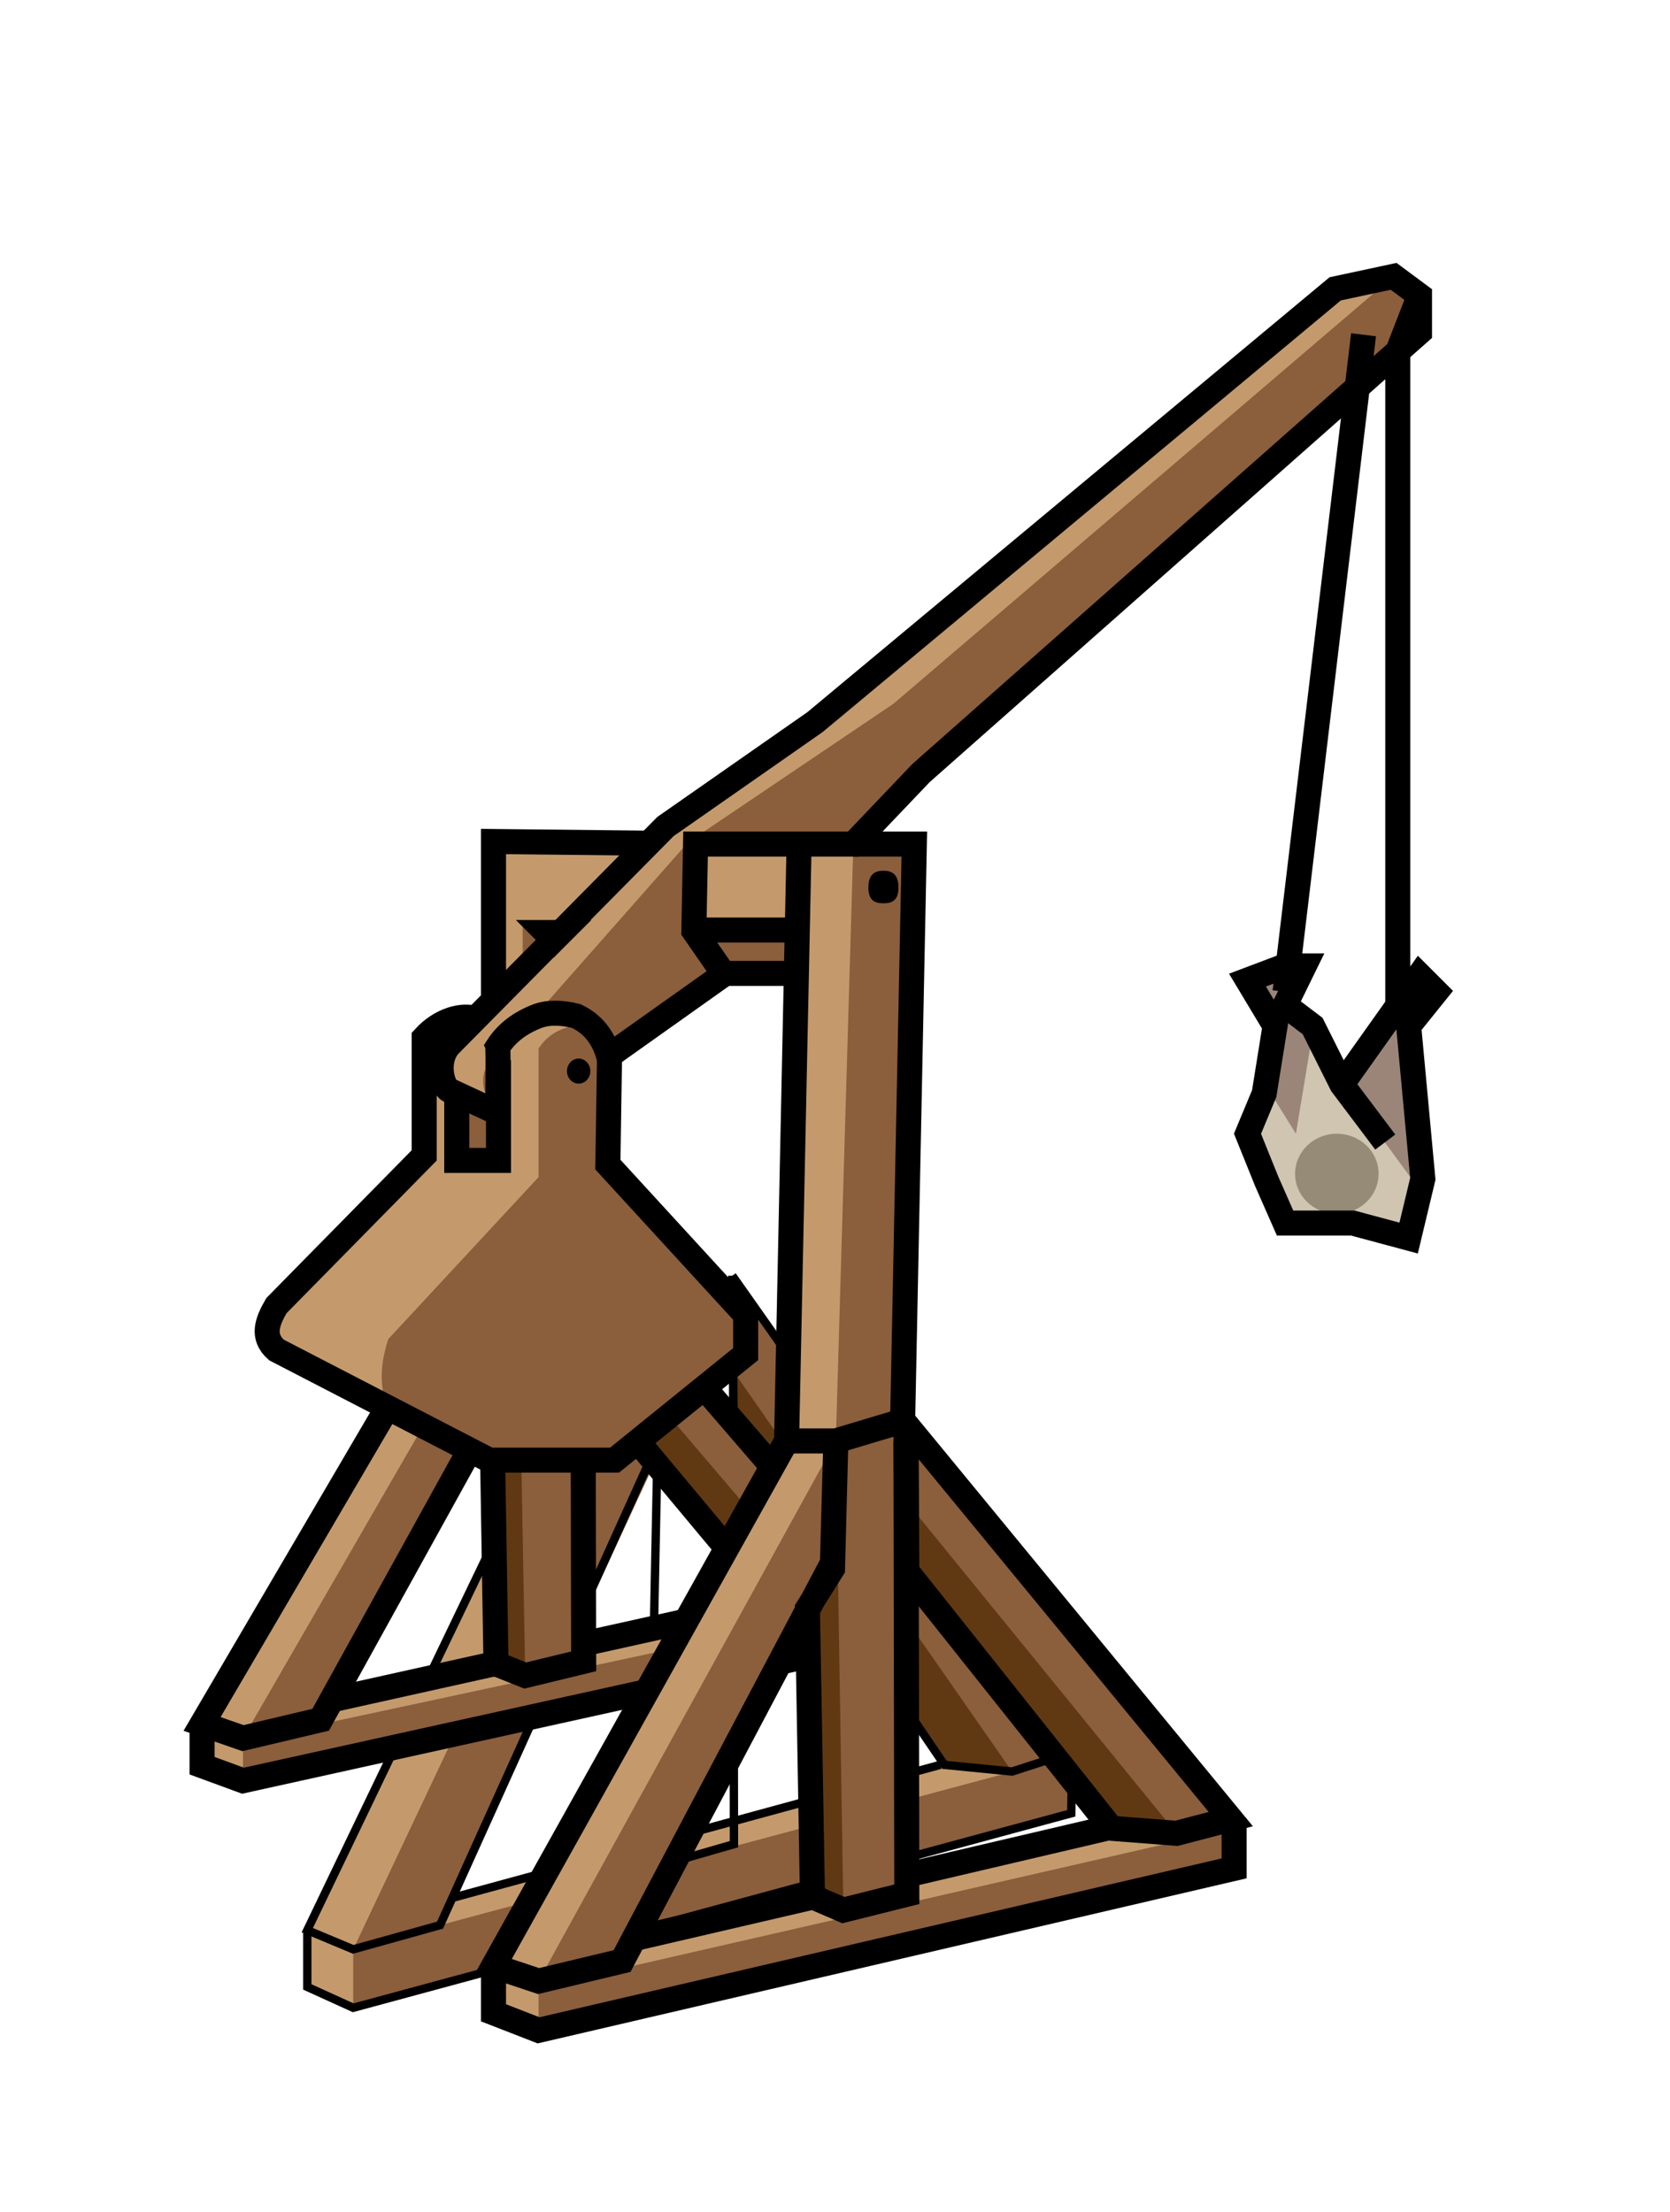 <?xml version="1.0" encoding="utf-8"?>
<!-- Generator: Adobe Illustrator 18.0.0, SVG Export Plug-In . SVG Version: 6.00 Build 0)  -->
<!DOCTYPE svg PUBLIC "-//W3C//DTD SVG 1.1//EN" "http://www.w3.org/Graphics/SVG/1.1/DTD/svg11.dtd">
<svg version="1.1" xmlns="http://www.w3.org/2000/svg" xmlns:xlink="http://www.w3.org/1999/xlink" x="0px" y="0px"
	 viewBox="0 0 200 265" enable-background="new 0 0 200 265" xml:space="preserve">

<g id="Trebuchet">
  <g id="Back">
    <polygon display="inline" fill="#C49A6C" points="73.1,155.6 36.8,231.2 42.3,233.5 52.7,230.6 79.1,173.7 79.1,155.6 		"/>
    <polygon display="inline" fill="#8B5E3C" points="87.9,153.5 87.9,174.3 112.6,211.4 121.2,212.2 128.4,209.9 		"/>
    <polygon display="inline" fill="#C49A6C" points="36.8,231.2 36.8,238 42.3,240.5 128.3,217.2 128.4,209.9 121.2,212.2
			112.6,211.4 54.2,227.2 52.7,230.6 42.3,233.5 		"/>
    <polygon display="inline" fill="#8B5E3C" points="79.1,155.6 42.3,233.5 52.7,230.6 79.1,173.7 		"/>
    <polygon display="inline" fill="#8B5E3C" points="52.7,230.6 42.3,233.5 42.3,240.5 128.3,217.2 128.4,210.3 		"/>
    <path display="inline" fill="#8B5E3C" d="M92.3,237.8"/>
    <path display="inline" fill="#8B5E3C" d="M93.7,210.5"/>
    <polygon display="inline" fill="#603913" points="113.1,211.4 121.2,212.2 87.8,164.2 87.9,174.3 		"/>
    <path display="inline" fill="#603913" d="M95.6,194.5"/>
    <polyline display="inline" fill="none" stroke="#000000" stroke-miterlimit="10" points="87.7,152.8 87.9,174.3 113.1,211.4
			121.2,212.2 128,210 87.7,152.8 		"/>
    <polyline display="inline" fill="none" stroke="#000000" stroke-miterlimit="10" points="73.1,155.6 36.8,231.2 42.3,233.5
			52.7,230.6 78.7,173 79.1,155.6 77.8,220.9 82,222.6 87.9,220.9 87.8,155.6 		"/>
    <path display="inline" fill="none" stroke="#000000" stroke-miterlimit="10" d="M69.8,240.5"/>
    <polyline display="inline" fill="none" stroke="#000000" stroke-miterlimit="10" points="128.4,209.9 128.3,217.2 42.3,240.5
			36.8,238 36.8,231.2 		"/>
    <line display="inline" fill="none" stroke="#000000" stroke-miterlimit="10" x1="54.3" y1="227.3" x2="112.6" y2="211.4"/>
    <path display="inline" fill="#C49A6C" d="M78.6,175.8"/>
    <path display="inline" fill="none" stroke="#000000" stroke-miterlimit="10" d="M87.9,220.9"/>
    <path display="inline" fill="none" stroke="#000000" stroke-miterlimit="10" d="M82,229.7"/>
    <path display="inline" fill="none" stroke="#000000" stroke-miterlimit="10" d="M82,222.6"/>
    <path display="inline" fill="none" stroke="#000000" stroke-miterlimit="10" d="M92.5,201.5"/>
  </g>
  <g id="Backk" display="inline">
    <polygon fill="#C49A6C" points="56.6,151.2 24.2,206.5 29.1,208.2 38.4,206 62,164.4 62,151.2 		"/>
    <polygon fill="#8B5E3C" points="69.9,149.6 69.9,164.9 92,192 99.7,192.6 106.1,190.9 		"/>
    <polygon fill="#C49A6C" points="24.2,206.5 24.2,211.5 29.1,213.3 106.1,196.3 106.1,190.9 99.7,192.6 92,192 39.7,203.6
			38.4,206 29.1,208.2 		"/>
    <polygon fill="#8B5E3C" points="61.9,151.3 61.6,164.6 59.5,167.8 59.4,199.2 62.8,200.8 69.9,199 69.7,148.9 		"/>
    <polygon fill="#8B5E3C" points="62,151.2 29.1,208.2 38.4,206 62,164.4 		"/>
    <polygon fill="#8B5E3C" points="38.1,206.6 29.1,208.9 29.1,213.3 106.1,196.3 106.1,192 		"/>
    <path fill="#8B5E3C" d="M73.8,211.4"/>
    <path fill="#8B5E3C" d="M75.1,191.4"/>
    <polygon fill="#603913" points="92.5,192 99.7,192.6 69.8,157.5 69.9,164.9 		"/>
    <polyline fill="#603913" points="62,151.2 62.9,200.6 59.4,199.2 58.9,169.1 62,163.9 		"/>
    <polyline fill="none" stroke="#000000" stroke-width="3" stroke-miterlimit="10" points="69.8,149.3 69.9,164.9 92.5,192
			99.7,192.6 105.7,191 69.4,148.9 		"/>
    <polyline fill="none" stroke="#000000" stroke-width="3" stroke-miterlimit="10" points="56.6,151.2 24.2,206.5 29.1,208.2
			38.4,206 61.5,164.2 61.7,163.9 62,151.2 61.7,164.6 58.9,168.9 59.4,199.3 62.9,200.7 69.9,199 69.8,151.1 		"/>
    <path fill="none" stroke="#000000" stroke-width="3" stroke-miterlimit="10" d="M53.7,213.3"/>
    <polyline fill="none" stroke="#000000" stroke-width="3" stroke-miterlimit="10" points="106.1,190.9 106.1,196.3 29.1,213.3
			24.2,211.5 24.2,206.5 		"/>
    <line fill="none" stroke="#000000" stroke-width="3" stroke-miterlimit="10" x1="69.9" y1="196.9" x2="92" y2="192"/>
    <line fill="none" stroke="#000000" stroke-width="3" stroke-miterlimit="10" x1="39.8" y1="203.6" x2="59.6" y2="199.2"/>
  </g>
  <g id="Fill_20_" display="inline">
    <polygon fill="#C49A6C" points="166.9,33.1 159.3,35 151.6,41.5 97.6,86.5 79.7,99 53.8,125.2 53.8,130.6 59.6,133.3 59.5,125.3
			64.5,121.6 69.1,121.6 72.9,126.4 86.7,116.6 83.1,111.2 83.4,101 102.2,101.1 113.9,89.4 170,39.8 170,35 		"/>
    <path fill="#C49A6C" d="M56.1,122.9l-5.3,1.5v14.1l-17.7,18c-1.2,1.9-1.7,3.7,0,5.3l25.5,13.2h15l15.7-12.7v-5.3l-16.5-17.4
			l0.2-13l-3.9-4.8h-4.6l-5,3.6l0.1,8l-5.8-2.7v-5.4L56.1,122.9z"/>
    <polygon fill="#C49A6C" points="83.4,101 109.5,101.1 108.1,170.1 100.1,172.6 94.2,172.6 95.5,111.4 83.1,111.2 		"/>
    <polygon fill="#C49A6C" points="94.2,172.6 59.1,235.5 64.5,237.3 74.5,234.9 100.1,187.6 100.1,172.6 		"/>
    <polygon fill="#8B5E3C" points="108.6,170.9 108.6,188.2 132.5,219 140.9,219.6 147.8,217.8 		"/>
    <polygon fill="#C49A6C" points="59.1,235.5 59.1,241.1 64.5,243.2 147.8,223.8 147.8,217.8 140.9,219.6 132.5,219 76,232.1
			74.5,234.9 64.5,237.3 		"/>
    <ellipse cx="160.1" cy="140.6" rx="5" ry="4.8"/>
    <polygon opacity="0.77" fill="#C2B59B" points="149.4,117.1 152.6,123.2 151,132 148.7,136.3 153.9,146.5 162,146.5 168.2,148.3
			170.2,141.7 169.6,132.7 168.7,122.9 172.9,118.8 170,115.7 160.7,128.7 157.3,123.1 154.5,120.6 155.8,115.7 152,115.7 		"/>
    <polygon fill="#8B5E3C" points="100,172.8 99.7,187.9 97.4,191.5 97.3,227.2 100.9,228.9 108.6,226.9 108.4,170.1 		"/>
    <polygon fill="#C49A6C" points="77.2,101 59.1,100.8 59.1,119.4 		"/>
  </g>
  <g id="Shadow_19_" display="inline">
    <path fill="#8B5E3C" d="M72.8,178.8"/>
    <polygon fill="#8B5E3C" points="100.1,172.6 64.5,237.3 74.5,234.9 100.1,187.6 		"/>
    <path fill="#8B5E3C" d="M166.9,33.1L170,35v4.8l-59.8,53l-8,8.3L83.4,101l-0.2,10.3l3.6,5.4l-13.8,9.8l-3.9-4.8h-4.6
			c-4.8,2.1-6,5.6-4.8,11.6c-1.3-1.4-2.2-2.9-1.7-4.9l1.6-3.1l3.4-2.4l19.4-22L107,84.3L166.9,33.1z"/>
    <path fill="#8B5E3C" d="M58.6,174.9l-12.1-6.2c-1-2.3-1.1-4.9,0-8.3l18-19.4v-15.4c0.9-1.4,2.2-2.3,4.1-2.7c1.5,0,2.5,0.6,3.1,1.7
			l1.3,1.8l-0.2,13l16.5,18c0.5,1.7,0.6,3.3,0,4.7l-15.7,12.7H58.6z"/>
    <polygon fill="#8B5E3C" points="54.7,131 54.7,139 59.7,139 59.6,133.3 		"/>
    <polygon fill="#8B5E3C" points="109.5,101.1 102.2,101.1 100.1,172.6 108.1,170.1 		"/>
    <path fill="#8B5E3C" d="M105.6,166.4"/>
    <polygon fill="#8B5E3C" points="74.4,235.8 64.5,238.2 64.5,243.2 147.8,223.8 147.8,219 		"/>
    <path fill="#8B5E3C" d="M112.9,241"/>
    <path fill="#8B5E3C" d="M114.3,218.3"/>
    <polygon fill="#603913" points="133.1,219 140.9,219.6 108.5,179.8 108.6,188.2 		"/>
    <path fill="#603913" d="M116.1,205"/>
    <polygon fill="#9B8579" points="172,119.6 168.2,123.4 170,142.5 165.1,135.8 161.1,129.3 167.4,120.5 170,116.8 		"/>
    <polygon fill="#9B8579" points="151.4,129.7 152.9,121.6 149.4,117.4 153.9,115.7 156.2,115.7 154.4,120.1 157.3,123.1
			155.2,135.8 		"/>
    <path fill="#9B8579" d="M145.6,120.9"/>
    <path fill="#603913" d="M100,173"/>
    <polyline fill="#603913" points="100.1,172.6 101,228.7 97.3,227.2 96.7,192.9 100.1,187.1 		"/>
    <polygon fill="#8B5E3C" points="66.2,112.1 62.6,110.3 62.6,115.8 		"/>
    <polygon fill="#8B5E3C" points="95.1,111.4 83.1,111.2 86.7,117.1 95.1,117.1 		"/>
    <path fill="#8B5E3C" d="M163.3,142.5"/>
  </g>
  <g id="Stroke_21_" display="inline">
    <path fill="none" stroke="#000000" stroke-width="3" stroke-miterlimit="10" d="M166.9,33.1l-7,1.5L97.6,86.5L79.7,99l-25.9,26.2
			c-1.7,1.9-0.8,5,0,5.4l5.8,2.7c0,0,0.1-7.6,0-7.9c1.1-1.7,2.7-2.9,4.8-3.7c1.4-0.5,3-0.4,4.6,0c1.9,0.9,3.2,2.4,3.9,4.8l13.8-9.8
			l-3.6-5.2l0.2-10.4h18.9l8.1-8.5L170,39.8v-4.4L166.9,33.1z"/>
    <path fill="none" stroke="#000000" stroke-width="3" stroke-miterlimit="10" d="M109.5,100.8"/>
    <polyline fill="none" stroke="#000000" stroke-width="3" stroke-miterlimit="10" points="102.2,101.1 109.5,101.1 108.1,170.2
			100.1,172.6 94.2,172.6 95.7,101.1 		"/>
    <line fill="none" stroke="#000000" stroke-width="3" stroke-miterlimit="10" x1="83.1" y1="111.4" x2="95.5" y2="111.4"/>
    <path fill="none" stroke="#000000" stroke-width="3" stroke-miterlimit="10" d="M56.9,122c-1.5-0.5-4.1,0.1-6.1,2.3l0,14.1
			l-17.7,18c-1.1,1.9-1.8,3.7,0,5.3l25.5,13.2h15l15.7-12.7v-4.7l-16.5-18l0.2-13"/>
    <polyline fill="none" stroke="#000000" stroke-width="3" stroke-miterlimit="10" points="108.5,170.5 108.6,188.2 133.1,219
			140.9,219.6 147.4,217.9 108.1,170.1 		"/>
    <polyline fill="none" stroke="#000000" stroke-width="3" stroke-miterlimit="10" points="94.2,172.6 59.1,235.5 64.5,237.3
			74.5,234.9 99.6,187.4 99.7,187.1 100.1,172.6 99.7,187.9 96.7,192.7 97.3,227.2 101,228.8 108.6,226.9 108.5,172.6 		"/>
    <path fill="none" stroke="#000000" stroke-width="3" stroke-miterlimit="10" d="M91.1,243.2"/>
    <polyline fill="none" stroke="#000000" stroke-width="3" stroke-miterlimit="10" points="147.8,217.8 147.8,223.8 64.5,243.2
			59.1,241.1 59.1,235.5 		"/>
    <line fill="none" stroke="#000000" stroke-width="3" stroke-miterlimit="10" x1="108.6" y1="224.6" x2="132.5" y2="219"/>
    <line fill="none" stroke="#000000" stroke-width="3" stroke-miterlimit="10" x1="76" y1="232.2" x2="97.5" y2="227.2"/>
    <path fill="none" stroke="#000000" stroke-width="3" stroke-miterlimit="10" d="M39.3,201.4"/>
    <path fill="#C49A6C" d="M99.6,189.4"/>
    <path fill="none" stroke="#000000" stroke-width="3" stroke-miterlimit="10" d="M108.6,226.9"/>
    <path fill="none" stroke="#000000" stroke-width="3" stroke-miterlimit="10" d="M102.9,234.2"/>
    <path fill="none" stroke="#000000" stroke-width="3" stroke-miterlimit="10" d="M102.9,228.3"/>
    <path fill="none" stroke="#000000" stroke-width="3" stroke-miterlimit="10" d="M107.8,171"/>
    <path fill="none" stroke="#000000" stroke-width="3" stroke-miterlimit="10" d="M99.7,187.1"/>
    <path fill="none" stroke="#000000" stroke-width="3" stroke-miterlimit="10" d="M113.1,210.8"/>
    <ellipse cx="69.3" cy="128.3" rx="1.4" ry="1.5"/>
    <path d="M107.6,106.3c0,1.6-0.8,1.9-1.8,1.9s-1.8-0.3-1.8-1.9c0-1.6,0.8-2,1.8-2S107.6,104.7,107.6,106.3z"/>
    <polyline fill="none" stroke="#000000" stroke-width="3" stroke-miterlimit="10" points="170,35.4 167.4,42.1 167.4,121.6 		"/>
    <line fill="none" stroke="#000000" stroke-width="3" stroke-miterlimit="10" x1="163.3" y1="40.1" x2="153.9" y2="118.8"/>
    <polyline fill="none" stroke="#000000" stroke-width="3" stroke-miterlimit="10" points="160.7,129.9 170,116.8 172,118.8
			168.7,122.9 170.4,141.2 168.7,148.3 162,146.5 153.9,146.5 151.7,141.5 149.4,135.8 151.4,131 152.7,122.9 149.4,117.4
			153.9,115.7 156.2,115.7 153.9,120.4 157.2,122.9 160.7,129.9 165.9,136.8 		"/>
    <path fill="none" stroke="#000000" stroke-width="3" stroke-miterlimit="10" d="M153.9,163.9"/>
    <polyline fill="none" stroke="#000000" stroke-width="3" stroke-miterlimit="10" points="77.8,101 59.1,100.8 59.1,119.8 		"/>
    <line fill="none" stroke="#000000" stroke-width="3" stroke-miterlimit="10" x1="86.7" y1="116.6" x2="95.1" y2="116.6"/>
    <polygon fill="none" stroke="#000000" stroke-width="3" stroke-miterlimit="10" points="67.2,111.7 65.4,111.7 66.3,112.6 		"/>
    <polyline fill="none" stroke="#000000" stroke-width="3" stroke-miterlimit="10" points="59.7,127 59.7,139 54.7,139 54.7,131
			"/>
  </g>
</g>
</svg>